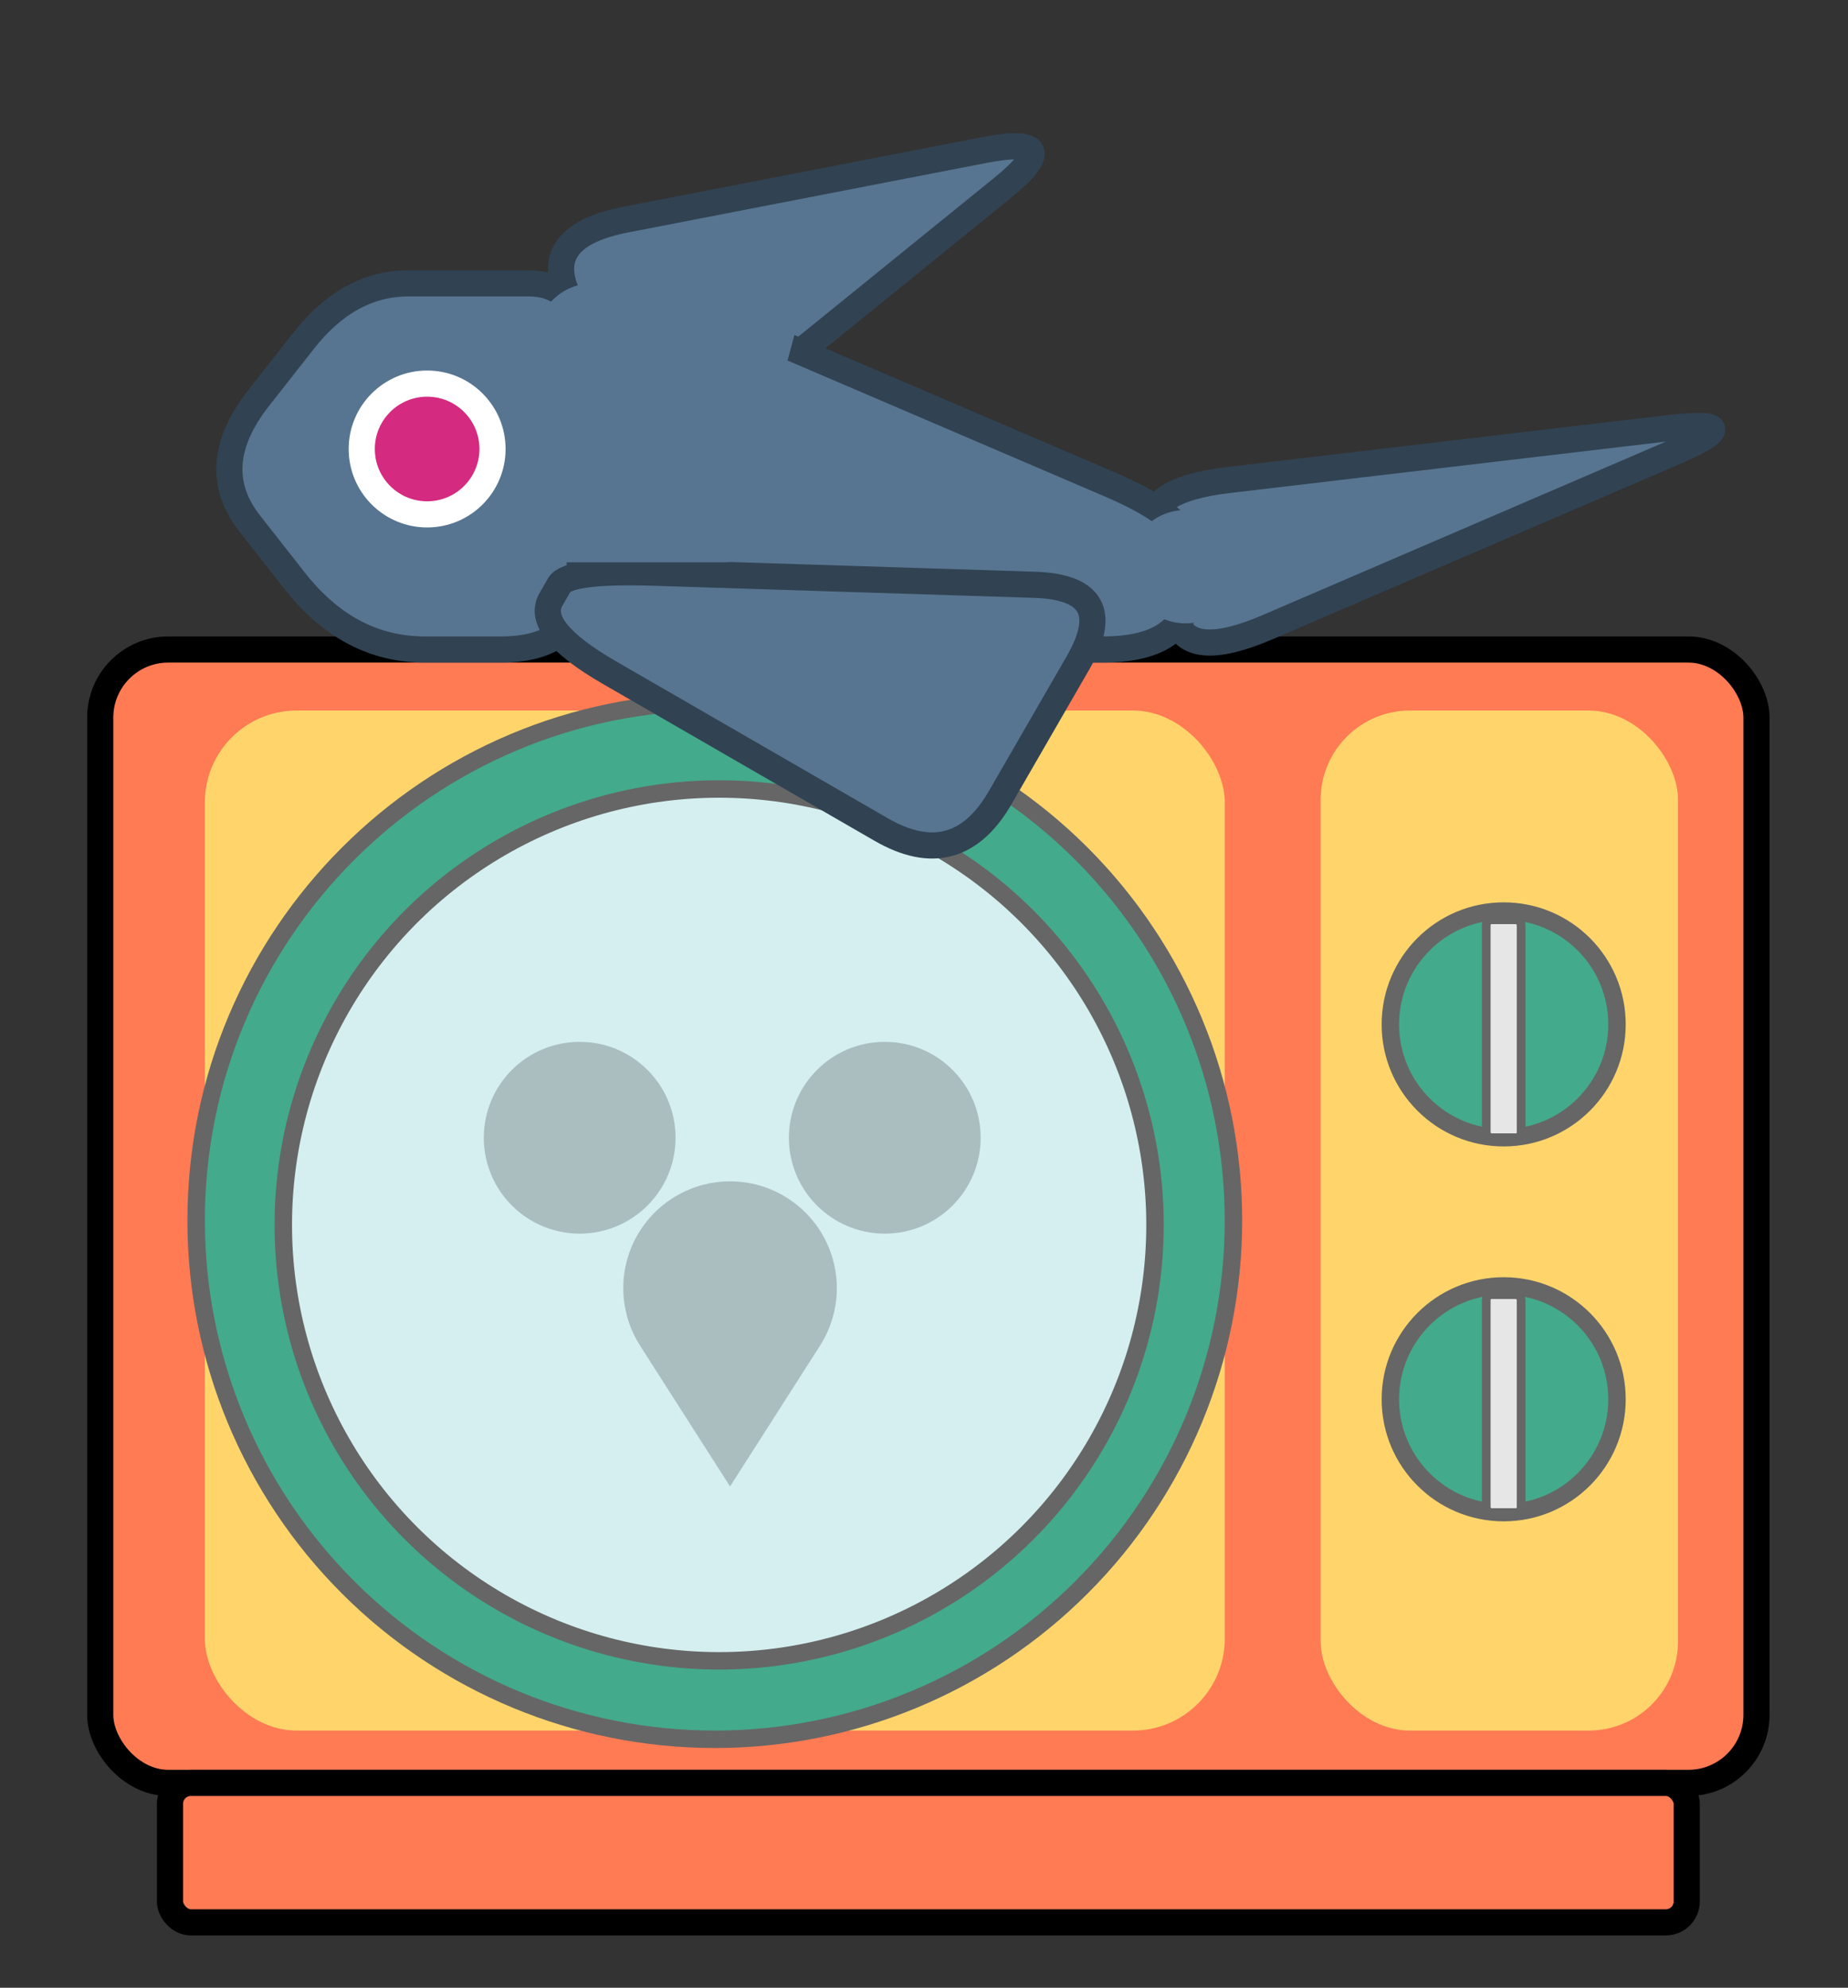 <?xml version="1.0" encoding="UTF-8"?>
<!DOCTYPE svg PUBLIC "-//W3C//DTD SVG 1.1//EN" "http://www.w3.org/Graphics/SVG/1.1/DTD/svg11.dtd">
<svg xmlns="http://www.w3.org/2000/svg" xmlns:xlink="http://www.w3.org/1999/xlink" version="1.1" width="212px" height="228px" viewBox="-0.5 -0.5 212 228" content="&lt;mxfile host=&quot;Electron&quot; modified=&quot;2021-05-31T07:51:44.220Z&quot; agent=&quot;5.0 (Windows NT 10.0; Win64; x64) AppleWebKit/537.36 (KHTML, like Gecko) draw.io/13.7.3 Chrome/85.0.418.98 Electron/10.1.2 Safari/537.36&quot; etag=&quot;67RLGmsuVyNG7cUmInkl&quot; version=&quot;13.7.3&quot; type=&quot;device&quot; pages=&quot;18&quot;&gt;&lt;diagram id=&quot;ZVTwjRDx55jMjAS5mzks&quot; name=&quot;道具-小鼠捣杵&quot;&gt;7Zhdd6I6FIZ/jZeyIIEAl7W12pnOR6c97encRYiQCsSBWGV+/QlKFEzqYKs3Z00vusJOTMh+n+y9Qw9epqtRjufxFxaSpAfMcNWDVz0AoOeJ/5Wh3Bgs060tUU7D2rYz3NPfRA6srQsakqI1kDOWcDpvGwOWZSTgLRvOc7ZsD5uypL3qHEdEMdwHOFGtTzTk8cbqAXdnHxMaxXJlC/mbnhTLwfVOihiHbNkwwWEPXuaM8U0rXV2SpHKe9Avxk5H/+G2GvqWz/O5f+nX861N/M9n1Gz/5fFPG5Y+X6esNBfN4vPz+9FD0LXvzAq84WdS7mkTy9XOS8RMv5yjL1Q7gpfRqzhZZSKpZzB4cLGPKyf0cB1XvUnAkbDFPE/FkiWbBczbbeh8Ky5QmySVLWC6eM5aR7aA9o7rJww4iOSerhu71rkeEpYTnpRgiuUa1qBJrF22elztGgFmTEDf42HKNay6j7dw7P4tG7Wq92+Ht+AI+0/EIvATP95n7s/xc9i1VZFz96gQyP98+Pt3Buyv6MGF49GWZ3k4DzXqKymIWcUzJnxXGxXxzdqd0VVEx2PFhKdr2ADTXf1o0ohyHVGx2j4QmMWKC6+srH6EtIYrwbZe97e83AXEcpwUIMFVAJHZNPqTtI3ho5TL/ynVILtCWS3eezyWX9nXB/0iubtocE34dE7bl8lS5HKTKJW0fketiEHzqj6KX6ObnI+H/ALZwJn2gHq+Y4PAk0Ve/YIfwW/mTikrmFk9I8p0VlFOWia4J45ylQh454CKhUdXB2X7mjfG8mixdRVV1Z0xwQQNDlFpEiDNYF3mm4VTNct100TnoyhnH9avbjkrbcDBEQz1th7Xqnu0907BRO54jy3BsNUaYpiZInCLna7diqdgVQtHZ+bizOnDXBqBTcXcqPvprQHAe1BcJ2/o4L9bRvNiWa0CvzQv0DNdReYG2oQtUNjLkzekj0GirXagWiiwszxiq1AUVZGSgWVUi/QmZcwaYvi7CHMhnBz3cHRjgGmgPGNcyPF8BBniGdF+TF3SCxKbVWz3uAaPZUbCYr7SgE6n0ey6U56yFVEgUoHzfHTrmUVgc9GX3vOPaLSagzC4NIDxNwvFOkG/0SnS4RcijXCwpD+L33O47C4B8B0H3nAL4oC2A3G9DAFsjgH2uS74aSmdscZLQrV2uw5eczidPF7Wl6mCvyrPf+qCzB8DAG9gDu/tF4+jADBEyINxjwDM8S8HAFSnfUkmApvGOO6J43H0XXPc1vq7C4X8=&lt;/diagram&gt;&lt;diagram id=&quot;FPxTlFXh_ivMNSYO5xsY&quot; name=&quot;道具-大鼠诅咒&quot;&gt;5Zhdc6IwFIZ/jZcyIeHLy/rVbu2unek6dvamEyVCXDBuiJX2128QUJHU4iy67izOOPAmJua8D+cEGqgTxrccL/2vzCVBAwI3bqBuA0KIkPxOhLdUsAw7FTxO3VTSd8ITfSeZCDJ1RV0SFToKxgJBl0VxyhYLMhUFDXPO1sVuMxYUZ11ij5SEpykOyuqYusJPVQfaO/2OUM/PZ9atVtoS4rxztpLIxy5b70mo10AdzphIz8K4Q4IkdnlcxDh+5DMe4p43m8S6pz+8wGY6WP+Un2RLeMXBKlvUxMv/PScLUe9ssDRbtnzxlseUs9XCJckgoIHaa58K8rTE06R1LSGSmi/CQF7p8jQSnP3cxh5JZUaDoMMCxuX1gi3IttOBWHGNeXgIFyTeMz1b8y1hIRH8TXbJWpGVOZohrdtWer3eAQJBhoG/B8cWapxB6W3H3kVZnmSBVgf9bjoLh3P/rgeD783OszeEbaYIOqrFYeVk6HOHk2BSeRM94AkJHllEBWUL2TRhQrBQepN3uAmolzQIdmi7j5fJYGHsJXlFm+CITjWXb/qVmVACsA9KA6J23+y2+0owjga1OhgtU2sZRTYcUGJDR46mozIeun0uPMoZANaCRzQY39iraNS+b6Pvg3nH8H+IKnjIUWT+Jp/f/Dhapkl9RuMkYRw4b0hF4uFSuYgqGeEACMcGwLGrA3FypjB0vUCDLBxlGvKkUEDhbJkClNzRz4dCmbtrRQFsjuoogJNRgKZmF2EwymXDUbDg1IDCaADe56NBB9u/Hpr+iE3ao6HCHY6FqIUG5XwVdgZ10XC4TZAOz8zkU8JBtlibI/kF27Ej9fRQMnE0ntXrhVPcSECrXCxMBRHmuYi4YOo+5tBHPnzs3LkcMgG6LoeMK9x7cSZwNkcz2e/8C7eeYRQrM4LVjLV0zUR/7u09GDanQnQpHC2bYzuOv5AbRT6OaknG/abX+tbEomu9jp/X72LuvNiXTMbW2Urz0TBWZ8GCBywY5V2aapNWw02u9OaC26Zr98YExecpqHqeuqQ35f3zf+uNAcFf80a5ggo5TXCKF15QwZzKjxeK11F7FbEFVHWv3z+3N4algWJag1ZLa7VKDuWFcN8hG2mGc7JJ8nL3NnPTtvdKGPV+Aw==&lt;/diagram&gt;&lt;diagram id=&quot;xi4885MflQFQudh4glEg&quot; name=&quot;道具-藤蔓纤维&quot;&gt;1Zdfd5owGMY/DZd6SAIJXCJo24ttXd2OvaUSTVYkLMah/fQLJYgIW+tW66bnSPLkJX/e30MiFgpX2ysZ5+yDSGhqQTvZWiiyIIQI6d9S2FUCdkglLCVPKgk0wpQ/USPaRt3whK5bgUqIVPG8Lc5FltG5ammxlKJohy1E2h41j5e0I0zncdpVZzxRrFI9SBr9mvIlq0cG2K9aVnEdbFayZnEiigMJjS0USiFUVVptQ5qWuavzwrybj2D7/SFSC4/N7gjIg3BQdTY55RazhB9xujGLeljWs5c0U3882uf7YIrv8A0JQcJsVtBvT4OB3xnNLF/t6pxKsckSWnZiW2hUMK7oNI/nZWuhTaQ1plaprgFdXCspHve5R1pZ8DQNRSqkrmcio/ugI/GVa6zTQ6Wi2wPoZs1XVKyokjsdYloRNkSNpQHBVb1oDAJtkwd2YI69qWNjyuW+7ybLumASfULSgdvJuuTZ21AuZrfTKAjXk0/YGbubL/fJ6OsAv0xZ+z0vi4xu46XI2lT7oOdUcp0OKpubbhvpyAiOVto+2j9fz5VHqubMVF40jAWR6wSeXQYLPSmuSrTE7jXR7wGc4CKn7SLf73ER7LoIYG9Y76p/Y6ReruQ/5yqFihUvZxUhu49zBEYEOe/KGQ3JEWm8B9iC7fTAJufaMrqk50JP5WznAugeQ7+0lnq+nH4yrKu/D/YQ+Ef20OQxCUb+pM8TTlR+X28CcrIHfNhyAESwgx84ZIh7Dg0fn+vMgBcGMgrCEIwuAsTBqA3EsztACB76qMvDPdsZji7MwyVBZPdumhd4QP4BHs6780h5fm1ij9lMSOReho0DvaGN/OaD26jc7l72dqh0tXlDem47eM1E458=&lt;/diagram&gt;&lt;diagram id=&quot;U7KK7Hzq4XZYIWbvJ8ys&quot; name=&quot;道具-噗嘻墩布&quot;&gt;7ZltU6pMGMc/jS9lYJfHl+ZjlnedrE71pkFYYQ1ZhC3NT38WARV3T2lJNfccnGnYC2Tb6/e/HhZrsDlddGM78gfERUENyO6iBls1AACE7G9qeM0MumpkBi/GbmZSNoYhXqLcKOfWZ+yipHQjJSSgOCobHRKGyKElmx3HZF6+bUyC8qyR7SHOMHTsgLf+xi71M6sJjI29h7DnFzMrupVdmdrFzflKEt92yXzLBNs12IwJodnZdNFEQeq7tV+0+7Ob0eCmjdrTl7m+7J3dDuvZwzqHfCVfwosdPOeLGnnFfx+jkH54tll481u9x5PTXmcyRo8LD9328q9sz5Yvn74WPo3Jc+ii9CFyDZ7MfUzRMLKd9OqciYjZfDoN2EhhpwmNydPa95BZxjgImiQgMRuHJETrm3aMe66xcA+KKVpsQc/X3EVkimj8ym7Jr0I9X2MuacXQs/F8IxAg5zLwt8SxFrWdi9JbP3vjZXaSO1rs9NFDL+zfT2ZXTteM3P71/ZU2EiBOKHaejkLZGt7RaD6c9CdLjVqN/vVJ4h5GWdmXcgGwBqC8OoT87djJ8wS02DAm1KaYhGxc1+UdfbAntXWt2VCEenjTl3vrQVUNySgpgqU5SVU5USgKkDReFgqUgPZ5YcTLfov0l9eq3Pll9ufyrIMuvpWTF9suZr7eCcstXlCAS7FMraVXicsohy8owrkUvjwmeITgFTJSOUbwKIErnEyvWhD66hAKYou8AlboyUYd7KvZIYrg9FOOfE2okDf9u79CZLWkEKgonEIMQ5Dfq1KI8TOg1ZlnPkUNWFVSK3q1ghrg49oQVeUjUAN3XvI0P5fnsK92+rOLAE+1usJXZQ4bawqj9NSxY/d9bmXI64ZylX6fEHX8YvAxvqt0nGSoMtIBjnr5bIdSrwyzbq7LZZHBLYuvtZpkCGqteQTYL26jT7oXg1/jWW8wOwOXgxdjn0L7w1n/FL6KJWl6ma8hS6r5lYiFS+HDGVRXp8H7ekp9itlO9dweoeCSJDhHOyKUkilDVNzQCLCXXqBktw7kipwuvHTzLo3sBDuSbwfjRwfHTsBvrT7b8aVboEM69DdBHNShwx1JGZIJOElp4AurusIzHuPEr05TCt9pfpmoIpyJyY5pI/RWs8kSQ3aCQndjsCwIZaBbmqKa7AR8UGWibWBHbjWB+beEuRL0vvIDh+pPg2X1KZbBSU+05TiG9M6XcXP5MLZMY2BZXetmaKmtfaoVewqOEvR+obKTKHvxNsaLtF69W6sKloCHZFhN6+REnHWMhtGoFBKwyilCZo0Gh8kUFJyq8gM8IqW9w+gHhY1q7bxoM/kmQBV0AMfYqRud+1d50OoOdC+aXC7N07uhXze/I3+OAzJ3fJY3JRLW0/fNjzEaI+ZsBwm5Ct+FckG6g5mFl9KG1cI0d3KgxsEU7M6sz6McD5LbC3U47TTpVew8DF6N0/8EzRyHksbYzirTYcEF/h5cQjbbXTnQBO1R0XBVyKb8wgPIhgTkrWOvPHiEd5jCYnXMNPi/LVaK8WXFSghpj9byHySgfy8k7R+k9yFBrSpIbLj5uXd1bes3c9j+Aw==&lt;/diagram&gt;&lt;diagram id=&quot;BfI3pXooLXlOZRIvWksd&quot; name=&quot;道具-聚鼠小盆&quot;&gt;7Zxtd6I4FMc/jS/l5AmSvKytbXf2THe6tp2debOHaqpsURyko/bTbxBQQlCjBbWndc4ZScAE7v+Xm9wktIHPh7Or0B0PvgY94TcQ6M0a+KKBEMJY/h9nzJMMh9Akox96vSQLrjI63qtIM0Ga++L1xES5MAoCP/LGamY3GI1EN1Ly3DAMpuplT4Gv1jp2+0LL6HRdX8/97vWiQZLLEF3lXwuvP8hqhg5Pzgzd7OL0SSYDtxdMc1m43cDnYRBEydFwdi782HaZXb79Nz3r//h5ORw8DW4mD/x51nluJoVd7vKT9BF+u/5L+lCP/ezuQzGK9q5t8tr64y5kD+f2vd9/+HrzGP26S3+Sry19/Gie2TQMXkY9ERcCGrg1HXiR6Izdbnx2KiGSeYNo6MsUlIeTKAyel7bHMufJ8/3zwA9CmR4FI7G8qJBp+IyZeUQYiVlO9PSZr0QwFFE4l5ekZ7EDLDv5UQo1pCRJT1eIIJCCMMjhscTaTbHsL0tf2VkepKYuN7vXmtzf+9/bs4vbIf3rejq9/fLYtDWz+6IalUurc7arLHkfx4eyetf3hR/0Q3coZRmL0JPPLMLiuW+rE9ugePJmInMWcXpF1AKZrKXFeE2eRdQdZAkNpjCI3MgLRjLZ5ItLklJRfNzzQulTkrOT4CX+kUJfA2F6ecb4mYagPEOwzW1UyuFGBc055KjAIcbLnByJBOsg2nVxSD8uGL43vl7exqlAQjgtIKK7KgLqAeQOn4P7fy9vvof4z1v3zPt1/zor642C3rwST1VaH9oOpCxFDifEdrr2p2m98OtQ0S2y0ZzmXoMBBQhEgQYEpCVE8LqIwCUKOb6stfUYyqN+tLRGiRMJDJxCJU5g4QOqaNfVyEhsaiHV+yPGLKq7f8iyPiGvJsR19QBMkzN0o0ra98OozVuAPI/uebvbfnTnEf7ShHqP8+rVVx3i2/1JXwI31m9h8+0XlV+GNO5jVu4qaiglghRw4NjI05MKQCh/NJ0E3fWOemdxlLYatW8c+mvtzGkRhOMWKK0czv9JG/Ii8SNOSPTT5MUsf/Jink/lBhiLTEPtMhYiN+yLTb12KqjoKbGmrmROKXtDnxwKX3ql32qEWiZfWsO3wJPPsQQFAQtRzClyQPJdDGYsyPL/sFqBHO+EXZGWmW8+u1XTRBZXP2o1iVG1ahYkLk32BjgN2nFlcO7I04lwQqBFGWAIcph8q5iwajDZXAs5KBTIYPLig0PRLMiFsoZUMRbb6jkwGHrU8glGQTCkcuBYmHPEHM6oHUcZZD8OCLIwYtShEC2+bXunaurmwiS6/NhcIDXctOF+HBSKyQYTh9K5LEb91HmHfhzsJ/vmUg9NAfmk4I3Dg3052FbuoUnQl1vqI0HMvGgR2VoA4jSdBLcOddL0KrqNE/Nc4o2x7alwZat6Y2oxnIsdqb0vV2qx7LAYGSyj1TBDYnGK1VkShx1gmuREUCJFya14/dZhDNgUkD2HJ5xbBOR5LNYBjzfVgQzW5IyXQNzJONlmsVhp23tyHW1EtTDNvm+faD6b7sgWgLHUCGAMMKWsKB8AkCIObBvZjOhz7CUT7PZ6Lt80q4pMZlU/tppINmnmAJs7iEtVIdVaI8J5OQ+l5+zq747bGfSfrpqtnxQ0f3ZumdH65LvvArJVjlPpAphKROy+Qa4TQPt1AjYhVqF3QZyp09y1zU+UwnXIsPUTrsy9OHXARWK41g8xjgzacZb6PjZoRS+G4xW3/FB2z6l3m3C9XJD71BZrl6J1yIW6T7QyHwZrQYtkexEPjlap1fXlvmEw0hWrau+IwaTRLltHsrt/+84RXJhcz2bpjrVzxGDYsouh1m2aNDfU0bbQGPi+vWM9A8coRxltG2yMBAvR3eXlBXccc8eH12hzOhoYBGjZZsTJ1FsYZvd3GnIbDYm9XqwyaTQB4k8dAmRTXRZWPkjxHVz2E7lRKGOaJ8nsp7wXgWoSz2Dq6zgulxY26wF4XJdrMIDfxVBv39V4LEOYDDfft8tla7Q5HQ2gPjA7hs9d51nXa1a5Au/R50KDHvM4TjfeLaQGIJDqxjos6hWPdZfGf3+eF5psr3jfrhee/nAXGkSp73m8u4MEJ+58S18k0tuQNKdmmapeAy6LT0/01a38K5tTMYl0kqp7m4vsihgpbGtdvieuvFCuY1TfW1x6Hx6UdEFVcWTQCaokbHM4O4BS27u663riDeMTolJgOxoFEJRhQHamQCZXf3oimU9d/f0O3P4f&lt;/diagram&gt;&lt;diagram id=&quot;NZoIgMJqBViXAQCE6AT4&quot; name=&quot;道具-续续鼠晷&quot;&gt;1Zpdc9o4FIZ/DZfxWJK/dAkJSbfTbbOl087sTUfYwigxiBEmQH/9SvgD21LBJjjp5iKDjmUL6X18dM4RA3S72D0Ispr/zSOaDKAd7QbobgAhQkj+V4Z9ZsDQyQyxYFFmAkfDhP2iudHOrRsW0XWtY8p5krJV3Rjy5ZKGac1GhODbercZT+qjrkhMNcMkJIlu/cGidJ5ZA+gf7R8oi+fFyMDD2ZUFKTrnM1nPScS3FRMaD9Ct4DzNPi12tzRRa1esS0T/IU/Djx4Tj1/dEaKTtf/vTfaw+y635FN4Ickmn9Q0Lr69oMv04tHgJIztePLs8+FPD3+J07uPn/JbqqPl00/3xZoKvllGVD3EHqDRds5SOlmRUF3dSoikbZ4uEtkC8uM6Ffy5XHskLTOWJLc84UK2l3xJy04NY8s5FstDRUp3FdHzOT9QvqCp2MsuBdNePsccaeB7WXt7BATaOQbzChwl1CSHMi6ffVxl+SFfaPOiP0cfBPce4h1+GUcP26H4OeQ3SJc4XVxFY+NwznmNKwqaBJYvw0o12ZrfbqZUrvZoSsLn+IDGl02aMCXh4XbZZbiMD8/FFnZg4CLPdQFCGHhGPmJBIibnfJKRgZQReyNv3ABK2u+H9+geGQE6ufjtAQrcGkDItjWAQAFZFaDivqvzA3SAKBFJfwTB4DxC8jHSy9NLXITgKUkZXypm7C7aB/fYH7nttQedxXcArIkPbV8THxmcR2G7uvbFVvanSTEGY3c87FUK221Igd5XCsNOzaM97O81LFjsSfvfeOIKEo7bBQniT6eh3wGJzkRA3CACWy7QoMDIKuLaKhcAXmF/9yP65IT487fFOEAbzPd/fR8bgioFRo9c6CT+yVyccBUnl7OD0/YbXMC35oKFIkTx1+8c/ghi+hlN0qfHG6TrlHC+QlchwzxiC49RBHfrzWJcQrKigslJUyVZjs7j0XSOod8Fh8dUQicNGpAi61WWJc7YTt12PpmoYqcv62lVuvgdq0g1C8RAYLl6aOD5lgcMkaHfE2GG6EARdp09yTwibk8YF+8NmIGflt5NQ/HV3JVadeTOPv45LRl0vTdk0OzkevRxXm+7H2zPR2OPo4C6lPTCTXd35SDLbcTOyLNMmUxgBYGOittXIQTokdJMyMn3Vwpxz7OiFpaFJPlEpjR55GuWyzzlacoXUqeiwzBhsbqQ8iZEub9b7GJVZbWmZM1Ca7UXZKG+3SjayV53tnotVQMeGlCFWtEe5M9QiYQy+8G5PA0CcBKr1+bMF4RftuU0ayaehbHGm+NbvmF7hL1lbPr2SIkQ/fEG+/NNr8rWO6dmnfcqt5h64XEcqLubN83WWwQq/4vCSXcpQCNNRsH7SmGIGUPa0e3bL2zNpoVwF7yaqMXRR0ceKqpm8dnZAxFVvz78tQ80WmJSrnF7t+3WD0rKbb9a5/bLRLrmsI/59fVh0XX6NafLHn12i2pKmdHMZo8klsIfjjN5i8zlkvIKQIf6SnbaKsMG5APsQQ94gVQNwVreY/Q9/p2D3Wb+o3yPHSDsdIDqglgAW/UsBfgyOtAdEDAcoAD7CjmKeSL6mdgT2zHSDatX+yDYIhx9x6O5jp6qLUROV4gQaHgmqFf+IfQtZEhzcV/FPNBCu/6Lrm0KYmWwp+WivSnmFIXVUjH90N011yV8p7Ngsnn8YcbhWuXXLWj8Hw==&lt;/diagram&gt;&lt;diagram id=&quot;fLGbaGthJ6O0GCj7AeWm&quot; name=&quot;道具-丐鼠葫芦&quot;&gt;7Vpbc5s4FP41fgyDLgh4TJykaePsZjfbbdOXHQyyTYuRK+TYzq9fYcAgpDg4NUn3QmYycDiWkL7vXGGAhvP1Ox4sZjcsoskA2tF6gM4HEGJC5P9csCkEAPq4kEx5HJWyWnAXP9JSaJfSZRzRTFEUjCUiXqjCkKUpDYUiCzhnK1VtwhJ11kUwpZrgLgwSXfopjsSskHrQreVXNJ7OqpkB8Ys786BSLleSzYKIrRoidDFAQ86YKM7m6yFN8s2r9uUuG06FLz6tTy/ej5z75Pfk+/CkGOzykJ+US3gIkmW5qPG0fCSxqdZZLYfTVLx4+vSXyy/oevOX8wUuRhuHf/7+gZc/aU6vTc7ZMo1oPog9QGerWSzo3SII87srSSspm4l5Iq+APM0EZ992YCApmcRJMmQJ4/I6ZSndKbWEHddY7Rflgq4bLCjX/I6yORV8I1XKu8gp11iR3C1Zv6oZA+2SF7MGW3YsD0qWTndj17ssT8qNNm/6x/gqTTzv8XzIb/jJ5OGeZOEJ0jY9C+KTsZgfBWfjlLh/nFkqKkgHEBWHBra8Q7ZHixlSfmHnf0Ym7N3FzkzADlCYsAO4wYRKpBDhCDy4Hj2gYDGiDye34v7Dvf+H8/HaAMo3tjwKB4zTOYdwALyEAwEPyyCBgE6JyfbQgZ9MQh+FJqp4NsHgwkiJvRvanRIYW8hrscLT/QOyCNSJUcl+hBin7DQZnk+ns2iErm/uvycJnRschAyf347CDON8HbyDDJCL/FRIGtBHlg93tqA8lgumvCm/rYXPEWgSr2mVVZgJxZkIRMxSeXkCvNw5ZIU6tLd3m2ytyQfcnsm3F7Tu5IO+yjyiM89BOu0QsZyePJKeDoxZtOknHzE+gJ4OaZPLUWR+SY8Qo/p3SPbBnLCRygkfWMAQpYDlOjozfGz5PTED/teBQWoaKa1QN1agQ1LJfgSQ5ejXy/dff8vOEjE+J5+Sm69Xmy6Z+7/GZxsLhqe40R8DWumjwV1jQx3Ro7smGgc4k4j3licAfULdC6TRaV7a10A9aflYSsIlf9jRoQ2pF9Iwh1QuhG8+S6FtedCrBPdbgQtIJTjPkbJ3V5vmVYPiW6HmQS6IM3SG3flTboUI+JTuSwtKktBIaWXoLGv6EUMRUsk4TaR1PagNEBOxyhluWSyXUZOYuK34gtQhMrbkIS1/1eRHayCnVVbLyKUOVGyMNpDkRrBpqC1yhezpB3ZAax7P3v9cdksfKvrypHiC2uh2GLzcF3cJjrVZRHEwZ2n0nGU8zVA51mWcP2HJ5ICLlsltZQ0dxcoOI/jPQlzcwvWlxMXuMwM9QdwXcMXsQ12NLCua9uez0QGJQsLYYhTPY/F8HqDGcZW9EsOzKOY0LNOAFc1EnQYAqAZ+vUlkDvAIIEguu9dju40+IMKrzhFhqEX4Ku1TIvwRGkRm7DqUQz/QslGBcPSw+HZAOCoQSAcCG3wN7guHDg4+X10cBskoGNPklmVxSf4xE4LN5W5VCqdJPM1vCNYGp7TC+Xqav66xxkEWh5YEaOfk0+l2NtsCEAEfYN/zcV76+G4RFWoFBxPkEdfzHeR5LnjOYo2N2j0Z9bFwhl4LZ1zlykp3Xkf6GD1ZM9QdemGvDDWxsQ0BclwsPY1NNKht7LoIAkJcqevADlBPZKF+pdx9XdgJ+ulg71DZvCrsLnQ9AoEv98YHtovbqLsQeMD1Je4yIyaO2wV11Y1fbo83YgBWa2lE9CYX9Iw9LnCEDpcxie/weqQvBkR8q2cMvkG2KF6dbzsvbxKNsWvBVkC29e4XcCxssFjYE1xvaLAHwdVshyH7TfADuOVukcHdvjJ8ehX008MHnFbozM//HBQV9uuj6votVF8TU+MidJPMgljfgGNVtt4bUoily7yk3X5KRSwPdQm/PX4gsReOAxw9VCgFPL3sgoYONzxCSDZbRZfGWte3TgbT/scDVn3Bt/u2ydV9gMEDgL4KZaB/ufA/YEpjA7UA098hHQkweVl/vlg0L+uPQNHF3w==&lt;/diagram&gt;&lt;diagram id=&quot;6AFkYnxPITRr4FKOa74x&quot; name=&quot;道具-银鲛电视&quot;&gt;7Zptc9o4EMc/DS/jsSQ/vgQCSefSa6Zpm2vfdAQ2RhfbIrY44D79yWCDbQkwwQrMte5MB9aOjfb339Wu5A7qR8u7BM+mH6nnhx2oe8sOuu1AaFkW/z8zrDYG4BjuxhIkxMttO8MT+dfPjXpunRPPTysXMkpDRmZV45jGsT9mFRtOErqoXjahYfWpMxz4guFpjEPR+kw8Nt1YHWjv7Pc+CabFk4GVjy/CxcX5SNIp9uiiZEKDDuonlLLNp2jZ98PMeYVf2I/0o3n385kGs09/db+H3+ege7O52fCUP8mH8A8O5/mgRkHx6xM/Zm9+2rMV3CwW8TfTW34K9dHrZPxnlP9J+Wn58Nmq8GlC57HnZzfRO6i3mBLmP83wODu74CritimLQv4N8I8pS+jL1veIWyYkDPs0pAn/HtPY315UMzYcY+EeP2H+sgQ9H/OdTyOfJSt+SX4WWfkYC03bucgXO4FAPZfBtCSOrahxLspge++dl/mH3NFypz893EKfmKT7NQy/fnOth5eXnsTpI+qtWoEsfZ4oqQOQwVsg42ScJwOrhrwD0WRij0xji1hAVx30fo/tR2xXEUNkCoiBq4uIAVKFGCp3+fs72ak4GVkSJ9uGxMmWIh8jwcfpPFEYReLz2mQKK2Hk7kuTAnbPtEZnYUeHsTuwGlsGFLEDW4K9MLbO3TzOIfMD4WXBAx754SNNCSM05qdGlDEacXcVF3RDEmQnGK3DmeJZdrNoGWSlkjbCKRlrHo3nfHy9dcUEgIYyalXoItUaMgNh7IwEvvyMtT6UwgQ1mEACUzIXbo2tw7SUB9VJYbSLQGgqBGGC2owliaqCzfsElS3WJCxWl0yd49j5XXjb4B9HjtPZppeYkGUmk6sKSPuIDqqTKpRMqtASdQBVzanuby4yLkh3LssFnNSonZwnwUEv17gMrOyfSu9DtxYVYssmKTShqcr5ahuo63Y+Knpj9c5n0QMZmov7z3c/0tGXL/iGBUNJs5yO26nypY9rgFpdAmysgltzMBzqTVWw36/7K0W3VimakkpRl7XUegsttfQHiy11gpk6ITTo9pR1Gcn6umNqSSjD+RNvgJOpYUJjVlLJ5thXAgvqrGms2+0NesOzNAYPasxAtSLYlazMGZopigypSjbGJaOfS8Aj/o7godXSd2cFjCorRxdZQcm0ABWRarAI8IuSMtyLkZJXT2JQrUj8N8G0leT9+gg/DAe0//P51jReAfsj+gybqIMlBMdB2EAeh9SA6nnYFJGbtm26umx6R8Dg9dZZxdzGu/vV4OpaTQ+6rSHo7g6xs7El8zrUtTayrpQWEKf2d8IFrw0XRJpbPqpZF9hIExcILAmuNjY2pKwaoCqKGjqZPOKAO3C915s5sUV0a0JXRA45qIrKhQKoYpGvDMowFIFqUMpsq08cz3H4IZ6t17bPZDThk+59fvaK+BhFg7rlI06LsrxnKEt6DVZ01FQwYkfACQzXh6TTNGDXblyvvImMXmsDdEOS5ICkDQDK2DRYBVASPKUEh64swfH7a0Y1hmC2Ayb2bKZkYRTZWrGR2D4tMdVFOH1RV12CizUfko3/PZqovFVzRA4HvLpfDk5t5wKIy4TFjnn1lQtVKmiwk/i/hwJr7zq56MJQxG1FAcq59cYpni/lV9B4f/dtJJBmWPWKQ5Nt70kmtjZ6cfmvbrDveiEejVez2wgMqIuB0RII/nX3luj6XOldWzT4Dw==&lt;/diagram&gt;&lt;diagram id=&quot;AFiDi_AnGAXTSSxH6Z38&quot; name=&quot;道具-无鼠机鼠柄&quot;&gt;5Ztbd6I6FMc/jY9lJSTcHo/2NjO9zGnPrK7Oy1kRonIKxBVpa+fTn1BAhcSKLYG6qg9CiCD5/ffO3js4QKN4ecbJfHbJAhoNTBAsB+h4YJoQYig+spaXvMWxi4YpD4Oi07rhNvxDi0ZQtD6GAV1UOqaMRWk4rzb6LEmon1baCOfsudptwqLqVedkSqWGW59EcutdGKSzvNU1nXX7OQ2ns/LK0PbyIzEpOxd3spiRgD1vNKGTARpxxtJ8K16OaJQNXjkuwf1kDuKHqXv5M7ye/Xo5tYa3R/nJTvf5SnELTyR6LG5qPC1/PadJuvNq4ClchONyRN7+BcPv0e/bpz/+FblMr+klt76B5eo0619QDEn6Up6Vs8ckoNlJwAANn2dhSm/nxM+OPgtlibZZGkdiD4rNRcrZw4oHEi2TMIpGLGJc7CcsEV8bNrzFcnQoT+lyg3lxe2eUxTTlL6JLcRTZxe0UioaOne8/r/VhgkIFsw1trDRNCk1OV+deD6jYKMZUPb7/JPTm+/F4eOZfH/+cBzfk7tuPIyQTTuO9EG/Dqbwc3o1TiH2ebfqEB7t5ruGr6XKWkjRkidg9gp6V9ckdhYnFNuF+4TdgXQoDEwEwHk+8lR4kztUh2j68W/VgQWS4VkUSpiOasKSK0hduigICXaJweqVk76IUhfPz4lRdE0OlxfaEaxSccyvCNxBd8avR8C6+uvy7Z1x7GtXpyQnGYHVapefVYWlYtjRThQ4p3K8+dO6hWlo/GJHjNmLoduktFUESC170zaHWPiERfE9ItJaBBbQ42R1hkltzshhIiGEZSm0y9mxNiD1pyCnh+ghDOSprE7EpM51Y2VsyZ3HEfn1l32BJutGevz6kAu9NFWAbV1QAPTlYtmQNYG1m3iB2FacR2SXdDYQs5nnKOQmXGcQ3/fah8KolNy6SrRYpHDPSNLfKftnP7q8Nq1Vez+xaHyrqCuVs0YHk1SdWgJvqY/uAb9eH5dTmbk/Wh2ridjUZtCkLhJN29KG+nt2XA1HgnkBrPFY6EA+KJOf4Q45iRxkEo9r8XiKulEFkJZi6XLvZIKT6GmTq6W3vZBpEQtk4hD6JLsiYRj/ZIizymzFLUxaL4So7/BWF0+xAyurhUZFixctpVoo2xmQR+kbAX/vtlVG5ini5V6C4BrSU+maxQgEU20YZ77TPVK5XxGTxoNHxHmyWvUq1Ws6ycwRvpNmeUYZlpXBczwCmpB1VtaSc59sXjpyGdclxV6FLyUgCOhyefix33sEuq3QBWGXnmYbTDB0yLKiJHpKXcoSfbcXq0X8/bv79RS783/d39w9JeHFO/SYrRykPSTKNGkzqewgFQvyuvKymlFX/9ysFgTeVgt1qgm06tmHJOTZS5GxY19yAGsz3WqhtJE+fG5owb6/Ozemfm5xLSdy6Tn5Rc24ndvbWyQ3VoWE5+7UUgZilbeH3E5YrPhUxbFbXixBQLDQoiCFtxDovQB4asVr22j+xzusKh0bMrdUEsVxv6NQrQpnYnKSRvii1t8qTrBl1xtJCSJMP6nYReLWFeUuuUZQVw4rZ6lrtg70VahUlgAmlqoV2ccS1HMeEWsmg6pIOAnLQ0mk5EDZ41KUrc9kksO3hCH1kXNgbGaUfa5C3dWYytZmvtarZLib1sosqKevUj+1T9+RssfhYRg3X5TFgmHb2dsRMDZELXNdScW32TFE3rg4goz4NySZVprkVfC0UzJQm1e8s1CxE7BOZBVwJmRw5QIUXbONpaiWyXqenA0CGvdpylC3XpTsF1sBDfmlgwsaqwFzFo3hdAmuwBPS1gZnVkF2jhYnd9V+QXo9t/JELnfwP&lt;/diagram&gt;&lt;diagram id=&quot;9OB2xqdmPkg3x3vweQ7y&quot; name=&quot;道具-一条肉骨头&quot;&gt;7Z1dl5o6FIZ/jZe6SAIELsf56LRn2jOn0zVzVu9QUOmgWMSq/fUNCmpIlKgkYNW5qEbk63mT7L2zN22g2+H8Q+SMB59D1wsaUHPnDXTXgBCYAJN/kpZF2qJha9XSj3w3bds0vPi/vWzDtHXqu96E2jAOwyD2x3RjNxyNvG5MtTlRFM7ozXphQB917PQ9puGl6wRs65vvxoNVqwXxpv3R8/uD7MjAtFffDJ1s4/RKJgPHDWdbTei+gW6jMIxX74bzWy9I7l52X9ruB3th/N+xX+K37z/dG90Hs+ZqZw+H/GR9CZE3igt3rf3yJ34nu/z9h3u/X8ziR/y9bX2+7f/3MHE/vbTXu3GCabqT9PrjRbbXKJyOXC/ZidZA7dnAj72XsdNNvp0RHZG2QTwMyCdA3k7iKHxf33xEWnp+ENyGQRiRz6NwRH7WTo/pRbE3z4EruGqwRkFE7IVDL44W5HfpXpCZXk6mX2yuPs82YoBainywJYS1gJ1UgP31vjc3lLxJ7yn//j4Z9+H4yXp8/QIW3/7twZ+j0bemZTA3OHb84CDIu4DyD2gWE93ilUDwSQd6cjpe8BxO/NgPR+S7ThjH4ZBs4AR+P2nokjP1CMN2kGzZdrrv/aUwMrQNiHrL19ZOb9LfxuGYK411J0uE5TqTwVpl5JtxcrLDeT8Zqlp+OMEtnwwbk1Y3CKdks/ZGlsl1kM1cn5xiTmm9wB+/ppsk7x+z91uiJGfu2o5n6+tz3PoGI+NWvxfV7B4J7BStrmNKtAgBRrS2xmoWlSDZr53g9Z9PzfnDNL6zH+fOj4/DZ86QMHClDUrcMwDFEiZ7IZOKVzwg0TJh+JrLV+HAlajbSP6S9nAjM9K+eokqZPcd3y0QqBUKxOAIxJAlEHjFs43HrA7PzdcHV3t3Xr/ctV3r4eOvN3QTNwUmgEvCk+s9wELV4sFXPHt6j0o8Po5Gpt/pwvvZ85PbvnmNm5Az+3VCdyFt/pu3/dnv5mN09+vbmzt9i+Mfi/lhRjkQNcrlCMOJuqkfiGxRney+8XusJETpBAKd0YkOWZ0AabOgwDCbWbExIeL9DpPdtcde5JMTSEzpTfvzprGIZc+fe5nnfeIQsINoFMZO6gU0gbW0xtPDaaw+HozkTyZ4pBeCNzkDROb6lc5dYPyuOfcDe3iBHrY8LGUayPyhAg2YsuZwW1wDoQDb8lluMbO1U6f1Y4gZoAUN2i6GdgsbDLdsK2pyx5K4AYGZtTbgmnUhB7IocFXYWGpD512aScZXjkBM4gib7JRxmZZbGvDamGOGJqqS3fd8z4hsFs7Khskxx2SNyEAgKHHBfJDOzphq+aBD+Jy80HA0H2lA9JwJY7FAdI4JA6UBKTNM5EzGq+W8pZW6Y2I8H1bQpllpkGGVBfmoiDyQxarMmNFfxgprOVagxRqZamlZJdI6bziIhgNstiNlK/AUGksWGgHH7ULQEG8s559xTAQuHCQJDhRwzi51lMt1JIS0qkc5WOYi7V9Gy8T5vlUDXqyDNPNG7PWW5ERzMyHYXBhGMoX5KPzckm3HIJc60nEmfrdF/K6lDJwovhn1l0fTWkDHNkSmDbCNTU2DiVK8kbvZwICaqUNs2zawyZb4cGVajgVwcugdCSpMzKjXw5ptnqTO1W3dLU9AL6UAjiti8MI78HRpcmUhMClfZZHJYjuLSZ5ETFgviYgEbq8a2dbIQWsyxw0jtEYQ4qzcK9WIgEVy1QhPI5WMKdXrhbWIjrdgC1aC1redJborczW3zv4g3Swwc2aBzSZPIxZPGQFKPh6BiPEF40G6XS0encEzJD9Q6k+IxEVljfhutNyuaLwWk8/t8rXLT91aE9Z4zrKQ5vZA3LMWTLuxMLu/VD0FR3RWq4y1YP4pC0RXL4D5wSbecfzpRSsEOPkbqvmXGcI9OO4kZGaVMUUchyu3FmKyeRuIg6uMShLu+dYqorvub4cwlMgqt8ZosAkUmYFKLdDLsoZrFc+tNyuksdEQtazK9FyUjoEHZQuX0q8wrpaVwboxvWkgswCUNcwZcSSlm2PaytD3YkkLtp2ctV6Ma3X54rFozHo1QONEBWDWWD4wgftXwwIdYZTF9ar7e1gzW53PkAE2TiCrYocPTGBZ6aKBgVwWhs7J1VQK7DwrFJUBM+nczSyuXRmu86xYVIbLzq31szOYWlwCAZK6Vg8qYwZzz1xg41rSign50A6oKKppVZlI9RhKoJZWTXgM+Fwats6uQckqJuSerSkQIak591OqCVk9lBLWLDKIaA3Y7IAtq5iQrwGByEttitJWyE4qSjvOhqWZAci69bJK0vjQBEIwtYHW1CuBZudK9tmomVpkB5Ug1aZETJ3bQUfOsrwLBRVjfFwCcZhLxtXMP9hG5/iJSoEJxGHqUOJXlZNhs6txsir++HzOv+KvqrGQY23ISt7nozv/AkB14Rg6PG1wstiUoju7asCqOhknH1RWcSCf1NkVBypc88k9EQSxc5msWkHu+eI6ZZbUHV62o/V6AictSOWQiOuUalJzeLl+p6urIuSjEwh7XGsssmxydTMppG0eRiRKCyuwQKDlKhJeQZ86I5l2TXlPB1KqGIFYz1UxvNItdVZE7jH1AFRcvoWv1eQllPspzELKWaE6a4Wq1Y/CLKTy6suU8VpnXWbeOcdpYGlJC15ihUlIZ0irmUuj1TkBS5W0Lq5Ia4m3xMq8At6YThHkBDlV12VhgejZJSBXksFCB04BZFf+VOO3Kg3IlVGWp2yszuXPWxUX6Vl1isYdVfilLsxCz7IW2+2UlhZZAsG4Kzmq9+xxXtWiK/PhFpVU8ClDl4s72NLq+cjHzf/vufxu679JRfd/AA==&lt;/diagram&gt;&lt;diagram id=&quot;2fRRlT8yMimcig0zOqj4&quot; name=&quot;道具-鼢鼠蹲鸱&quot;&gt;7Vxtc6I6FP41fixDEl4/ttZu7922u53e2/b2SydKUKZIvEir9tdvEFAhUaASsbulMx04QoDzPDl5zkm0g7rj+bcQT0bX1CF+B6rOvIPOOxDapsr+x4ZFYjA0MzEMQ89JTGBtuPPeSWpMrxu+eg6Z5k6MKPUjb5I3DmgQkEGUs+EwpLP8aS7183ed4CHhDHcD7PPWB8+JRonVgubafkm84Si7MzDs5JMxzk5O32Q6wg6dbZhQr4O6IaVRsjeed4kf+y7zC3J/aM//+D+j3vu/Dw83o14PTk+Sxi7qXLJ6hZAEUWnT6ps39frZ6+++3f+XT3ffHl+GP27uruzbQfR89XKxagb7r2kj6ftHi6zVkL4GDokbUTvobDbyInI3wYP40xljEbONorHPjgDbnUYhfVk5HzGL6/l+l/o0ZMcBDdhlZ+k9SRiReQG4krcGKygYhQkdkyhcsOvSVpCZPn1KX2AZSmaarfkAbC2xjTa5kBlxysHhqvm1T9lO6laxix/B4AaD4cmJ80xvr/u3i0F0K3BxnzqLWjBvg9T+Twvv31z0aLz9NfobDc7vn2ZVIGWtsC5JyuFcY18ObgeirnaqnelVEd7ura0Ia1DLIQxNm4PXsnl0LXV/cIXORnX6D9i3/7TiYkPlXGyrvItNWS42yl3MovUk3mXDGV7sz+qQRjjyaMAOT+w46Lk0iDYwSDYem54R/62a3PjEWG4yUdOQkg9+ULUVC3DQ6ZCHDloKsiShZ3LojfH0RV70s6qzJQanears0123e3AH8IYCUAF5dWXaQF7TFVPnwbdl9Vv7wMiDWlqm0Vg8DLHjkXWMSHVOPgzUET/bHbojbhuFuM0rH8sQCR9J+IMKY2NjQkToajydJFmG683jayV0zjJM9DwmFj+WxhrVEgynsgIy0DhYZiSQ2C31chpMqBdEJOy9sbtPU4xjNDyW2l3hPvF/0qmXhtk+jSI6jiHPUrQ47Dp4OlrlKNj3hvGpAxK3midS1uxpek5EJ0lbyyFhPB/GibFCfEacMD5P8QLndRDRcLrae0YlhNR5qrkucW23aqhgF1jIOLfMvbiZIF2dnLpASwuYKY2YFYTeF1G2E8VlofQ+vc3BSIOA2SppIB/Nvkhz7KRZac62Ig0vTcmCSB0FM1c2IoY4XVNapqmWv3aXm6zRqEQqZaXYjCMazxEN8RzJbM1HFviFWEmvLiQcGl9tOCxiFZQmC7s4GPoNZBwbmf8y8cfhIJ0QMWvgl2UgbeCnF3oc4odyKCj0QUMxzP0hpN3Z+/er4PUGPi3Orl+M2f339xNYQQM2AyGUDOHe2X5t9PT20eOLfWxcfWYaqIlxVXzLCvU+eVFaCHmBH8S1kK5VpcIOv26nAirU/zQ+kYMCedWEvhI+L2pN7MCaxbgCVupyk4tVodvqGodVllLlqnSy+ixqTebsidXFcpOKlWaUYyUIsaCBiroYqyYrqp812GWF0aMJdhUqEEfZgQ4Q7KzCVHLrwa5ChnCUWB0g2NngyIKdSEvWEpJ1FkcJH6FCzy6tI4orgpuzjIXiYB9PvYHCUpElNXAYnSbJzrmqxFGYBM7aYKoQ6CaAwLABUoFWpbBQr3L4cb6hEh1UoJvG0w0J6IZk0a1C4vmF9QexNouFopax5tOT0atXK7TUq/3y3CI4bOR+wterkBKXrXwQ8jSZR3GeKWu5XoHsRBNMWph9F2BLUu0r8fmO8FNQJoCvNouqJ5osSvIzEm1jlkDGtNBlJ5n32pwqOiYoreLqJ6tdKAXrkCZ4Jq+7A77qdrChywmX5zU8EG1GDmCp+/NqB07VC6yGrWj8qjphjdVSdFkpDKgQ3YcMj8lWx6RfvsAFZby/w4pLAzRYaZiHDcwHiZ+3yTKkiOIiPraowhJq8PiU+V9aIJS9APCT+D/rD1xvEOXT8tBosk71idGY531/JOA0WZj6/ODA4wKnQm2gkYXMsD4EH590/ggueaXNL/eAoi/WSRveK+RMLSkhK1/cQgLdeFAlBPmU5PcOL1vWTrSlhBpd/ddwsiUltdri/+OI55nz//TecJRKCP5pScNucI5LCVVZbf+7KKHduBxICbHD9W9OLD/b+OEO1PsF&lt;/diagram&gt;&lt;diagram id=&quot;SUkehGJH4CZqHPMWuLUM&quot; name=&quot;道具-来去之鹊&quot;&gt;nZPBboMwDIafhmMlQipor2Xd0KQeKrZutyoiKckWMAtpgT39whKgrIdpuyD7c2zLv42H46J9UKTiO6BMeoFPWw/feUGwjnzz7UFnQbiMLMiVoBahCaTikzno8vKzoKyePdQAUotqDjMoS5bpGSNKQTN/dgI571qRnN2ANCPylr4IqrmlqyCaeMJEzofOKFzbSEGGx26SmhMKzRXCWw/HCkBbq2hjJnvtBl18TJPkKXlE+SJF+zTJtofnhS12/5eUcQTFSv3v0nrXnY7Zx+qSHPavRyXfouXSpfgXIs9OLzer7gYBFZxLyvoivoc3DReapRXJ+mhjLsYwrgtpPGTMWit4H4XGhpyElDFIUMYvoTRpG9eTKc3aH0v6ZUI0ym7OlUHBtOpMnquCQzeOO1UUhdZvpsUHvlsvv1r6eKzEHVs+1p4ENYbTdHCn1X/Hrv4fvP0C&lt;/diagram&gt;&lt;diagram id=&quot;e9apDTOrv_2rZ748Tjs8&quot; name=&quot;道具-好鼠桃符&quot;&gt;nZNNU4MwEIZ/DcfO5KND22ux6tSRg4z26GRISqIhy6Rpof56gwQo7cHRE9lnv2bfXSKalM2DZZV8Bi50RBBvInoXEYLxcuk/LTl3JJ4vOlBYxUPQCDL1JQJEgR4VF4dJoAPQTlVTmIMxIncTxqyFehq2Bz3tWrFC3IAsZ/qW7hR3sqNLshj5o1CF7DvjeNV5StYHh0kOknGoLxDdRDSxAK57lU0idCter8u2yFJl1Eknqc7dfPeSnlazrtj9X1KGEaww7t+l3Wr7QZINen99k0/zGU53iIQUdGL6GPQKs7pzL6CFo+GiLYIiuq6lciKrWN56a38ynklXam9h/zw4C5+D0NSTvdI6AQ3W2waMT1uHnsI60Vwt6ZcJ8SC7v1cBpXD27PNCFRqHccKp4kXc2fW4eILCeuXF0odjZeHYiqH2KKh/BE17c1z9j+/iB6Kbbw==&lt;/diagram&gt;&lt;diagram id=&quot;eat56E7fTZ3orLs0XvFR&quot; name=&quot;道具-福瑞鼠片&quot;&gt;nZNNc4MgEIZ/jcfMgGSMuWrT9NL24CFnRlBIkDWI1fTXFytqbA6d9iT77Nfsu2tA0qo/GlqLV2BcBSFifUCegjDEOI7dZyC3kUTb3QhKI5kPWkAmP7mHyNNWMt6sAi2AsrJewxy05rldMWoMdOuwAtS6a01L/gCynKpHepLMipHG4W7hL1yWYuqMo/3oqegU7CdpBGXQ3SFyCEhqAOz4qvqUq0G8SZcsvxZpd1KtJudLfdX7S1JsxmLPf0mZRzBc23+XlrIpZHJE4nSNUbx937ydsU9BH1S1Xi8/q71NAhpoNeNDERSQpBPS8qym+eDt3Mk4JmylnIXds7EGLrPQxJFCKpWCAuNsDdqlJb4nN5b3P5b0y4R4lt3dK4eKW3Nzeb4Kifw4/lTxLhrtbll8iPx6xd3S52Ol/tjKufYiqHt4TSdzWf237+4HIocv&lt;/diagram&gt;&lt;diagram id=&quot;7LMwEFGrVaNBdPgtHDsR&quot; name=&quot;道具-灶鼠糖瓜&quot;&gt;nZNNU4MwEIZ/DUdnCHFoe7RYP6uXOqMeI9mS2MBiCEL76w0mQLEHR09kn/2afXcJaJK315qV4gE5qCAKeRvQyyCKCJnP7acje0fi85kDmZbcB41gIw/gYehpLTlUk0CDqIwspzDFooDUTBjTGptp2BbVtGvJMjgBm5SpU/osuRGOzqPZyG9AZqLvTOKF8+SsD/aTVIJxbI4QXQU00YjGvfI2AdWJ1+uiHrfrdfPE7/THa6ufdofbOj9zxa7+kjKMoKEw/y4d1lX8cmAcBLnP6HL1frF48ynhJ1O118vPava9gBrrgkNXJAzoshHSwKZkaedt7MlYJkyurEXsszIad4PQ1JKtVCpBhdraBRY2bel7gjbQ/ljSLxOSQXZ7r4A5GL23eb4Kjf04/lTJLHZ2My4+Cv16xdHSh2Nl/tiyofYoqH14TXtzXP237+gHoqsv&lt;/diagram&gt;&lt;diagram id=&quot;P0Q7hFP3pFv1XScmREuD&quot; name=&quot;道具-狐皮膏药&quot;&gt;nZPfT4MwEMf/Gh5NgC4wX4fbNMbFZA8zvphKu7ba9rDrBvjXW2yB4R6MPtH73K/c944IFapZG1zxByBURmlMmgjdRGmaJPO5+3Sk9SSb5R4wI0gIGsFWfNIA40CPgtDDJNACSCuqKSxBa1raCcPGQD0N24Ocdq0woxdgW2J5SXeCWO7pPM1HfksF433nJLv2HoX74DDJgWMC9RlCywgVBsD6l2oKKjvxel2e2duK5Xu1rjZYFunm4x6hK19s9ZeUYQRDtf13ab1sNurVvpzYUyVmu/pOtY8hJT5heQx6hVlt2wto4KgJ7YrEEVrUXFi6rXDZeWt3Mo5xq6SzEvc8WAPvg9DIkb2QsgAJxtkatEtbhJ7UWNr8WNIvEyaD7O5eKShqTevyQhWUhXHCqSZ55u16XHwah/Xys6UPx4rDsbGh9iioewRNe3Nc/bfv7AdCyy8=&lt;/diagram&gt;&lt;diagram id=&quot;JRt_IZjvzh_PjJ2vwtjE&quot; name=&quot;道具-獭子鼻子&quot;&gt;nZPfT4MwEMf/Gh6XFKoMHx1uM9mMicui2ctSaAeNpYddGcy/3mILDPdg9Ine537lvnd4OC6apSJl/gSUCS9AtPHwgxcEvh9F5tOSsyXhzdSCTHHqggaw4Z/MQeRoxSk7jgI1gNC8HMMUpGSpHjGiFNTjsAOIcdeSZOwKbFIirukrpzq3NAqmA39kPMu7zn54Zz0F6YLdJMecUKgvEJ57OFYA2r6KJmaiFa/T5W2L7nfRx6RKtFyhAyEE/IkttvhLSj+CYlL/u/Rune1f9svV7WKbJvK5WienwKWgExGV08vNqs+dgAoqSVlbBHl4Vudcs01J0tZbm5MxLNeFMJZvnket4L0XGhty4ELEIEAZW4I0aTPXkynNmh9L+mVCv5fd3CuDgml1NnmuCg7dOO5U/Wlo7XpYfIDcevOLpffHStyxZX3tQVDzcJp25rD6b9/FD4TnXw==&lt;/diagram&gt;&lt;diagram id=&quot;HZc-9f7CEYBLZ2ihegyf&quot; name=&quot;道具-狲爷香囊&quot;&gt;nZPLboMwEEW/hmUlgyOSbEPSsOhLSpSqSws72IrtQcYE6NfXFAOhWVTtCs+Zl+bOEOBENXtDCv4MlMkgQrQJ8DaIojBcrdynI21P4sWyB7kR1AdN4CA+mYfI00pQVs4CLYC0opjDDLRmmZ0xYgzU87AzyHnXguTsDhwyIu/pu6CW93QVLSeeMpHzoXMYr3uPIkOwn6TkhEJ9g/AuwIkBsP1LNQmTnXiDLueTwhkgeSw/IH1ZVJE26KEv9viXlHEEw7T9d+lTS/ZHZPT67akR22t6idSrT0FXIiuvl5/VtoOABipNWVcEBXhTc2HZoSBZ563dyTjGrZLOCt2ztAYuo9DYkbOQMgEJxtkatEvb+J7MWNb8WNIvE4aj7O5eGShmTevyfBUc+3H8qYbLuLfrafER8uvlN0sfj5X4Y8vH2pOg7uE1Hcxp9d++mx8I774A&lt;/diagram&gt;&lt;/mxfile&gt;"><rect x="-0.5" y="-0.5" width="212" height="228" fill="#333333" stroke="none"/><defs/><g><rect x="1" y="15" width="209" height="210" fill="none" stroke="none" pointer-events="all"/><rect x="11" y="74" width="190" height="130" rx="7.8" ry="7.8" fill="#ff7b54" stroke="#000000" stroke-width="3" pointer-events="all"/><rect x="19" y="204" width="174" height="16" rx="2.4" ry="2.4" fill="#ff7b54" stroke="#000000" stroke-width="3" pointer-events="all"/><rect x="23" y="81" width="117" height="117" rx="10.53" ry="10.53" fill="#ffd56b" stroke="none" pointer-events="all"/><path d="M 22 139.5 C 22 106.64 48.64 80 81.5 80 C 97.28 80 112.41 86.27 123.57 97.43 C 134.73 108.59 141 123.72 141 139.5 C 141 155.28 134.73 170.41 123.57 181.57 C 112.41 192.73 97.28 199 81.5 199 C 65.72 199 50.59 192.73 39.43 181.57 C 28.27 170.41 22 155.28 22 139.5 Z M 81.5 91.32 C 54.89 91.32 33.32 112.89 33.32 139.5 C 33.32 166.11 54.89 187.68 81.5 187.68 C 94.28 187.68 106.53 182.6 115.57 173.57 C 124.6 164.53 129.68 152.28 129.68 139.5 C 129.68 112.89 108.11 91.32 81.5 91.32 Z" fill="#43aa8b" stroke="#666666" stroke-width="2" stroke-miterlimit="10" pointer-events="all"/><rect x="151" y="81" width="41" height="117" rx="10.25" ry="10.25" fill="#ffd56b" stroke="none" pointer-events="all"/><ellipse cx="172" cy="117" rx="13" ry="13" fill="#43aa8b" stroke="#666666" stroke-width="2" pointer-events="all"/><ellipse cx="172" cy="160" rx="13" ry="13" fill="#43aa8b" stroke="#666666" stroke-width="2" pointer-events="all"/><rect x="170" y="105" width="4" height="25" rx="0.6" ry="0.6" fill="#e6e6e6" stroke="#666666" pointer-events="all"/><rect x="170" y="148" width="4" height="25" rx="0.6" ry="0.6" fill="#e6e6e6" stroke="#666666" pointer-events="all"/><ellipse cx="82" cy="140" rx="50" ry="50" fill="#d5eff0" stroke="#666666" stroke-width="2" pointer-events="all"/><path d="M 83.25 135 L 93.57 151.15 C 94.83 153.12 95.5 155.41 95.5 157.75 C 95.5 161 94.21 164.11 91.91 166.41 C 89.61 168.71 86.5 170 83.25 170 C 80 170 76.89 168.71 74.59 166.41 C 72.29 164.11 71 161 71 157.75 C 71 155.41 71.67 153.12 72.93 151.15 Z" fill="#aabebf" stroke="none" transform="rotate(-180,83.25,152.5)" pointer-events="all"/><ellipse cx="66" cy="130" rx="11" ry="11" fill="#aabebf" stroke="none" pointer-events="all"/><ellipse cx="101" cy="130" rx="11" ry="11" fill="#aabebf" stroke="none" pointer-events="all"/><path d="M 131.9 56.5 L 131.9 51.42 Q 131.9 46.33 141.8 47.77 L 192 55.07 Q 201.9 56.5 192 57.94 L 141.8 65.24 Q 131.9 66.68 131.9 61.59 Z" fill="#577590" stroke="#314252" stroke-width="3" stroke-miterlimit="10" transform="rotate(-15,166.9,56.51)" pointer-events="all"/><path d="M 65 27.5 L 65 20 Q 65 12.5 74.7 14.93 L 115.3 25.07 Q 125 27.5 115.3 29.93 L 74.7 40.07 Q 65 42.5 65 35 Z" fill="#577590" stroke="#314252" stroke-width="3" stroke-miterlimit="10" transform="rotate(-25,95,27.5)" pointer-events="all"/><path d="M 24 44.75 L 24 37.87 Q 24 31 34 31 L 56 31 Q 66 31 66 41 L 66 49.75 Q 66 58.5 58.14 64.68 L 51.57 69.84 Q 45 75 37.14 68.82 L 30.57 63.66 Q 24 58.5 24 51.62 Z" fill="#577590" stroke="#314252" stroke-width="3" stroke-miterlimit="10" transform="rotate(90,45,53)" pointer-events="all"/><path d="M 101 74 L 76 74 Q 66 74 66 66.5 L 66 62.75 Q 66 59 75.19 55.06 L 126.81 32.94 Q 136 29 136 39 L 136 64 Q 136 74 126 74 Z" fill="#577590" stroke="#314252" stroke-width="3" stroke-miterlimit="10" transform="translate(101,0)scale(-1,1)translate(-101,0)" pointer-events="all"/><ellipse cx="48.5" cy="51" rx="7.5" ry="7.5" fill="#d42a7f" stroke="#ffffff" stroke-width="3" pointer-events="all"/><path d="M 94.45 88.18 L 76.45 88.18 Q 66.45 88.18 66.45 84.27 L 66.45 82.32 Q 66.45 80.36 75.26 75.64 L 113.64 55.08 Q 122.45 50.36 122.45 60.36 L 122.45 78.18 Q 122.45 88.18 112.45 88.18 Z" fill="#577590" stroke="#314252" stroke-width="3" stroke-miterlimit="10" transform="rotate(30,94.45,69.27)" pointer-events="all"/><ellipse cx="135.5" cy="64.5" rx="6.5" ry="6.5" fill="#577590" stroke="none" pointer-events="all"/><ellipse cx="67.5" cy="38.5" rx="6.5" ry="6.5" fill="#577590" stroke="none" pointer-events="all"/><rect x="64.46" y="29.65" width="25" height="22" rx="3.3" ry="3.3" fill="#577590" stroke="none" transform="rotate(15,76.96,40.65)" pointer-events="all"/><rect x="61" y="42" width="25" height="22" rx="3.3" ry="3.3" fill="#577590" stroke="none" pointer-events="all"/></g></svg>